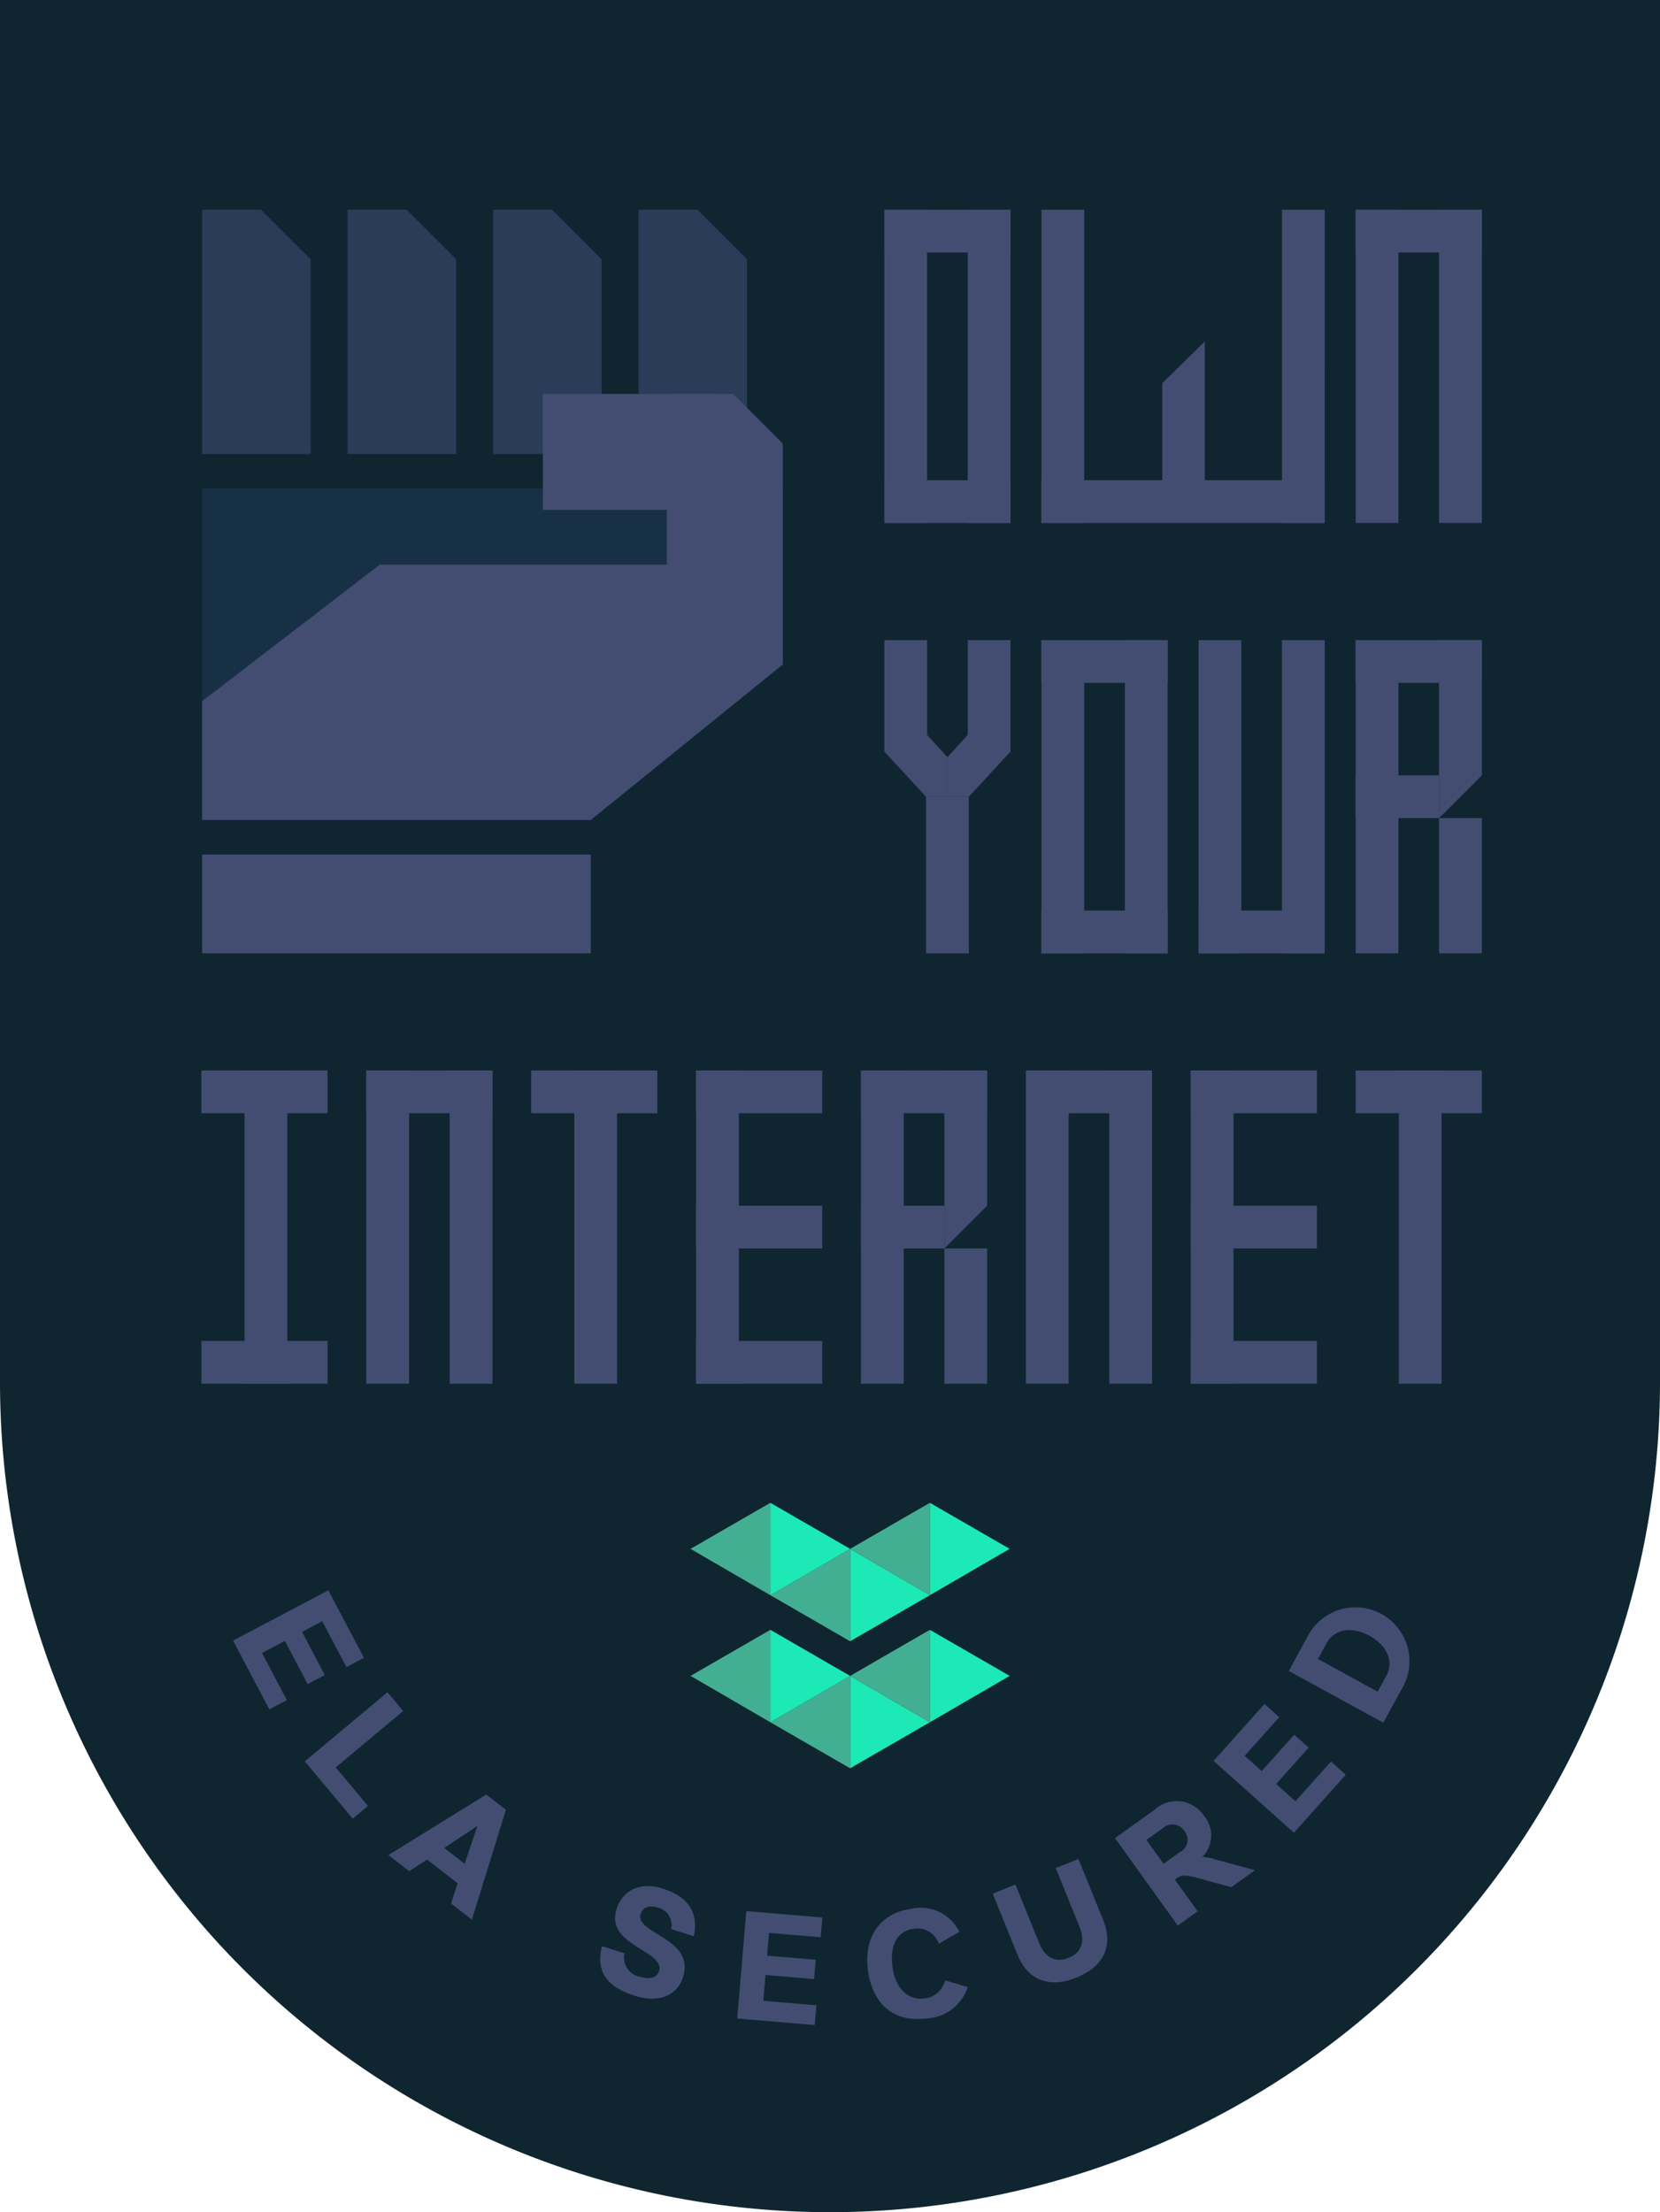 <svg xmlns="http://www.w3.org/2000/svg" viewBox="0 0 136.5 181.894"><title>footer-shield</title><path fill="#0f2631" d="M0,0V113.638a68.25,68.25,0,1,0,136.5,0V0Z"/><path fill="#434d72" d="M27,130.758l2.926,5.55-1.44.759-1.988-3.77-1.663.877,1.871,3.547-1.409.743-1.871-3.548L21.542,135.91l2.044,3.876-1.44.76-2.982-5.655Z"/><path fill="#434d72" d="M31.863,139.139l1.29,1.543-5.548,4.636,2.648,3.169-1.249,1.044-3.938-4.712Z"/><path fill="#434d72" d="M39.982,147.551l1.618,1.252-2.799,9.03-1.712-1.326.547-1.664-2.517-1.948-1.465.954-1.712-1.326ZM38.208,153.243l1.053-3.119-2.737,1.815Z"/><path fill="#434d72" d="M51.348,160.6a1.613,1.613,0,0,0,1.273,1.933c.856.271,1.423.022,1.571-.445.543-1.724-4.444-2.104-3.493-5.118.482-1.529,1.913-2.283,3.796-1.688,2.271.716,2.938,2.144,2.554,3.918l-1.86-.587a1.464,1.464,0,0,0-1.111-1.769c-.81-.256-1.248.058-1.396.525-.512,1.621,4.498,1.972,3.482,5.19-.482,1.529-2.009,2.152-3.949,1.54-2.363-.746-3.228-2.022-2.716-4.082Z"/><path fill="#434d72" d="M61.369,157.134l6.252.527-.137,1.623-4.248-.358-.158,1.873,3.997.337-.134,1.588-3.997-.338-.18,2.124,4.368.368-.137,1.623-6.372-.537Z"/><path fill="#434d72" d="M79.571,163.377a3.712,3.712,0,0,1-3.3,2.571c-2.798.396-4.511-1.199-4.891-3.879-.383-2.703.9-4.747,3.532-5.119a3.54,3.54,0,0,1,3.98,1.891l-1.689.965a1.862,1.862,0,0,0-2.107-1.213c-1.352.191-1.956,1.39-1.704,3.168.247,1.742,1.284,2.745,2.659,2.55a1.953,1.953,0,0,0,1.665-1.481Z"/><path fill="#434d72" d="M81.632,155.704l1.864-.757,1.949,4.804c.526,1.298,1.435,1.627,2.422,1.227,1.021-.414,1.421-1.274.895-2.572L86.813,153.601l1.864-.756,2.035,5.014c.896,2.208-.045,3.868-2.175,4.732-2.141.869-3.973.334-4.869-1.874Z"/><path fill="#434d72" d="M91.686,151.13l3.286-2.356a2.677,2.677,0,0,1,3.986.467,2.514,2.514,0,0,1-.094,3.439,3.975,3.975,0,0,1,1.096.215l3.233.875-1.944,1.395-2.51-.688c-1.404-.377-1.555-.342-2.042.007l-.087.063,1.869,2.604-1.633,1.172Zm5.312,1.166a1.137,1.137,0,0,0,.391-1.753,1.159,1.159,0,0,0-1.732-.26l-1.39.997,1.409,1.964Z"/><path fill="#434d72" d="M99.793,144.782l4.182-4.677,1.214,1.085L102.348,144.368l1.401,1.253,2.673-2.99,1.187,1.062-2.673,2.99,1.589,1.421,2.921-3.268,1.214,1.086-4.261,4.767Z"/><path fill="#434d72" d="M105.977,137.384l1.697-3.097a4.434,4.434,0,0,1,7.769,4.257l-1.697,3.097Zm8.021.409c.633-1.154.094-2.487-1.386-3.299-1.47-.805-2.894-.548-3.527.606l-.713,1.302,4.913,2.692Z"/><rect width="3.514" height="12.875" x="76.149" y="65.507" fill="#434d72"/><rect width="3.514" height="9.164" x="72.72" y="52.632" fill="#434d72" transform="translate(148.955 114.428) rotate(-180)"/><polygon fill="#434d72" points="72.72 61.796 75.273 59.366 77.906 62.262 77.906 65.506 76.149 65.507 72.72 61.796"/><rect width="3.514" height="9.164" x="79.578" y="52.632" fill="#434d72"/><polygon fill="#434d72" points="83.092 61.796 80.539 59.366 77.906 62.262 77.906 65.506 79.663 65.507 83.092 61.796"/><rect width="3.514" height="25.75" x="105.415" y="52.632" fill="#434d72" transform="translate(214.343 131.015) rotate(-179.999)"/><rect width="3.514" height="10.372" x="101.986" y="71.439" fill="#434d72" transform="translate(180.368 -27.119) rotate(90)"/><rect width="3.514" height="25.75" x="98.557" y="52.632" fill="#434d72"/><rect width="3.514" height="25.75" x="92.496" y="52.632" fill="#434d72" transform="translate(188.506 131.015) rotate(-179.999)"/><rect width="3.514" height="10.372" x="89.068" y="71.439" fill="#434d72" transform="translate(167.449 -14.2) rotate(90)"/><rect width="3.514" height="10.372" x="89.068" y="49.203" fill="#434d72" transform="translate(145.213 -36.436) rotate(90)"/><rect width="3.514" height="25.75" x="85.639" y="52.632" fill="#434d72"/><polygon fill="#434d72" points="118.333 52.632 121.848 52.632 121.848 63.75 118.333 67.264 118.333 52.632"/><rect width="3.514" height="25.75" x="111.476" y="52.632" fill="#434d72"/><rect width="3.514" height="10.372" x="114.905" y="49.203" fill="#434d72" transform="translate(62.273 171.051) rotate(-90)"/><rect width="3.514" height="6.858" x="113.148" y="62.078" fill="#434d72" transform="translate(49.398 180.411) rotate(-90)"/><rect width="3.514" height="11.118" x="118.333" y="67.264" fill="#434d72" transform="translate(240.181 145.646) rotate(-180)"/><polygon fill="#2a3d58" points="40.547 17.246 40.547 37.33 49.467 37.33 49.467 21.32 45.392 17.246 40.547 17.246"/><polygon fill="#2a3d58" points="52.511 17.246 52.511 37.33 61.43 37.33 61.43 21.32 57.356 17.246 52.511 17.246"/><polygon fill="#2a3d58" points="16.621 17.246 16.621 37.33 25.54 37.33 25.54 21.32 21.465 17.246 16.621 17.246"/><polygon fill="#2a3d58" points="28.584 17.246 28.584 37.33 37.503 37.33 37.503 21.32 33.429 17.246 28.584 17.246"/><polygon fill="#173045" points="48.579 67.418 16.621 67.418 16.621 40.169 32.252 40.169 38.772 40.169 45.823 40.169 64.366 40.169 64.366 54.634 48.579 67.418"/><rect width="31.958" height="8.124" x="16.621" y="70.258" fill="#434d72"/><polygon fill="#434d72" points="48.579 67.418 16.621 67.418 16.621 57.651 31.231 46.426 64.366 46.426 64.366 54.634 48.579 67.418"/><rect width="9.533" height="14.58" x="47.166" y="29.869" fill="#434d72" transform="translate(14.774 89.091) rotate(-90.001)"/><polygon fill="#434d72" points="54.833 32.392 54.833 52.476 64.366 52.476 64.366 36.466 60.292 32.392 54.833 32.392"/><polygon fill="#434d72" points="99.065 42.355 95.573 42.355 95.573 31.511 99.065 28.083 99.065 42.355"/><rect width="3.514" height="25.75" x="85.639" y="17.246" fill="#434d72" transform="translate(174.792 60.243) rotate(-179.999)"/><rect width="3.514" height="25.75" x="105.416" y="17.246" fill="#434d72" transform="translate(214.345 60.244) rotate(-179.999)"/><rect width="3.514" height="23.29" x="95.526" y="29.594" fill="#434d72" transform="translate(138.52 -56.046) rotate(89.999)"/><rect width="3.514" height="25.75" x="79.578" y="17.246" fill="#434d72" transform="translate(162.669 60.243) rotate(-179.999)"/><rect width="3.514" height="10.372" x="76.149" y="36.053" fill="#434d72" transform="translate(119.145 -36.668) rotate(90)"/><rect width="3.514" height="10.372" x="76.149" y="13.817" fill="#434d72" transform="translate(96.909 -58.903) rotate(90)"/><rect width="3.514" height="25.75" x="72.72" y="17.246" fill="#434d72"/><rect width="3.514" height="25.75" x="118.334" y="17.246" fill="#434d72" transform="translate(240.181 60.244) rotate(-179.999)"/><rect width="3.514" height="10.372" x="114.905" y="13.817" fill="#434d72" transform="translate(135.665 -97.659) rotate(90)"/><rect width="3.514" height="25.75" x="111.476" y="17.246" fill="#434d72"/><rect width="3.514" height="25.75" x="57.24" y="88.017" fill="#434d72"/><rect width="3.514" height="10.372" x="60.668" y="84.589" fill="#434d72" transform="translate(-27.349 152.2) rotate(-90)"/><rect width="3.514" height="10.372" x="60.668" y="95.706" fill="#434d72" transform="translate(-38.467 163.318) rotate(-90)"/><rect width="3.514" height="10.372" x="60.668" y="106.824" fill="#434d72" transform="translate(-49.585 174.436) rotate(-90)"/><rect width="3.514" height="25.75" x="97.917" y="88.017" fill="#434d72"/><rect width="3.514" height="10.372" x="101.346" y="84.589" fill="#434d72" transform="translate(13.328 192.877) rotate(-90)"/><rect width="3.514" height="10.372" x="101.346" y="95.706" fill="#434d72" transform="translate(2.21 203.995) rotate(-90)"/><rect width="3.514" height="10.372" x="101.346" y="106.824" fill="#434d72" transform="translate(-8.907 215.113) rotate(-90)"/><polygon fill="#434d72" points="77.656 88.017 81.17 88.017 81.17 99.135 77.656 102.649 77.656 88.017"/><rect width="3.514" height="25.75" x="70.799" y="88.017" fill="#434d72"/><rect width="3.514" height="10.372" x="74.228" y="84.589" fill="#434d72" transform="translate(-13.79 165.759) rotate(-90)"/><rect width="3.514" height="6.858" x="72.47" y="97.464" fill="#434d72" transform="translate(-26.665 175.12) rotate(-90)"/><rect width="3.514" height="11.118" x="77.656" y="102.649" fill="#434d72" transform="translate(158.827 216.417) rotate(-180)"/><rect width="3.514" height="25.75" x="84.358" y="88.017" fill="#434d72"/><rect width="3.514" height="10.372" x="87.787" y="84.589" fill="#434d72" transform="translate(-0.231 179.318) rotate(-90)"/><rect width="3.514" height="25.75" x="91.215" y="88.017" fill="#434d72" transform="translate(185.945 201.785) rotate(-180)"/><rect width="3.514" height="25.75" x="30.122" y="88.017" fill="#434d72"/><rect width="3.514" height="10.372" x="33.55" y="84.589" fill="#434d72" transform="translate(-54.467 125.082) rotate(-90)"/><rect width="3.514" height="25.75" x="36.979" y="88.017" fill="#434d72" transform="translate(77.472 201.785) rotate(-180)"/><rect width="3.514" height="10.372" x="19.991" y="106.824" fill="#434d72" transform="translate(133.759 90.262) rotate(90)"/><rect width="3.514" height="25.75" x="20.111" y="88.017" fill="#434d72"/><rect width="3.514" height="10.372" x="19.991" y="84.589" fill="#434d72" transform="translate(111.523 68.026) rotate(90)"/><rect width="3.514" height="25.75" x="47.229" y="88.017" fill="#434d72"/><rect width="3.514" height="10.372" x="47.109" y="84.589" fill="#434d72" transform="translate(138.641 40.908) rotate(90)"/><rect width="3.514" height="25.75" x="115.024" y="88.017" fill="#434d72"/><rect width="3.514" height="10.372" x="114.905" y="84.589" fill="#434d72" transform="translate(206.436 -26.887) rotate(90)"/><polygon fill="#1de9b6" points="69.904 134.945 76.463 131.158 69.904 127.349 69.904 134.945"/><polygon fill="#43af92" points="69.904 134.945 63.344 131.158 69.904 127.349 69.904 134.945"/><polygon fill="#43af92" points="76.463 123.562 69.904 127.349 76.463 131.158 76.463 123.562"/><polygon fill="#1de9b6" points="76.463 123.562 83.022 127.349 76.463 131.158 76.463 123.562"/><polygon fill="#43af92" points="63.344 123.562 56.785 127.349 63.344 131.158 63.344 123.562"/><polygon fill="#1de9b6" points="63.344 123.562 69.904 127.349 63.344 131.158 63.344 123.562"/><polygon fill="#1de9b6" points="69.904 145.391 76.463 141.604 69.904 137.794 69.904 145.391"/><polygon fill="#43af92" points="69.904 145.391 63.344 141.604 69.904 137.794 69.904 145.391"/><polygon fill="#43af92" points="76.463 134.007 69.904 137.794 76.463 141.604 76.463 134.007"/><polygon fill="#1de9b6" points="76.463 134.007 83.022 137.794 76.463 141.604 76.463 134.007"/><polygon fill="#43af92" points="63.344 134.007 56.785 137.794 63.344 141.604 63.344 134.007"/><polygon fill="#1de9b6" points="63.344 134.007 69.904 137.794 63.344 141.604 63.344 134.007"/></svg>